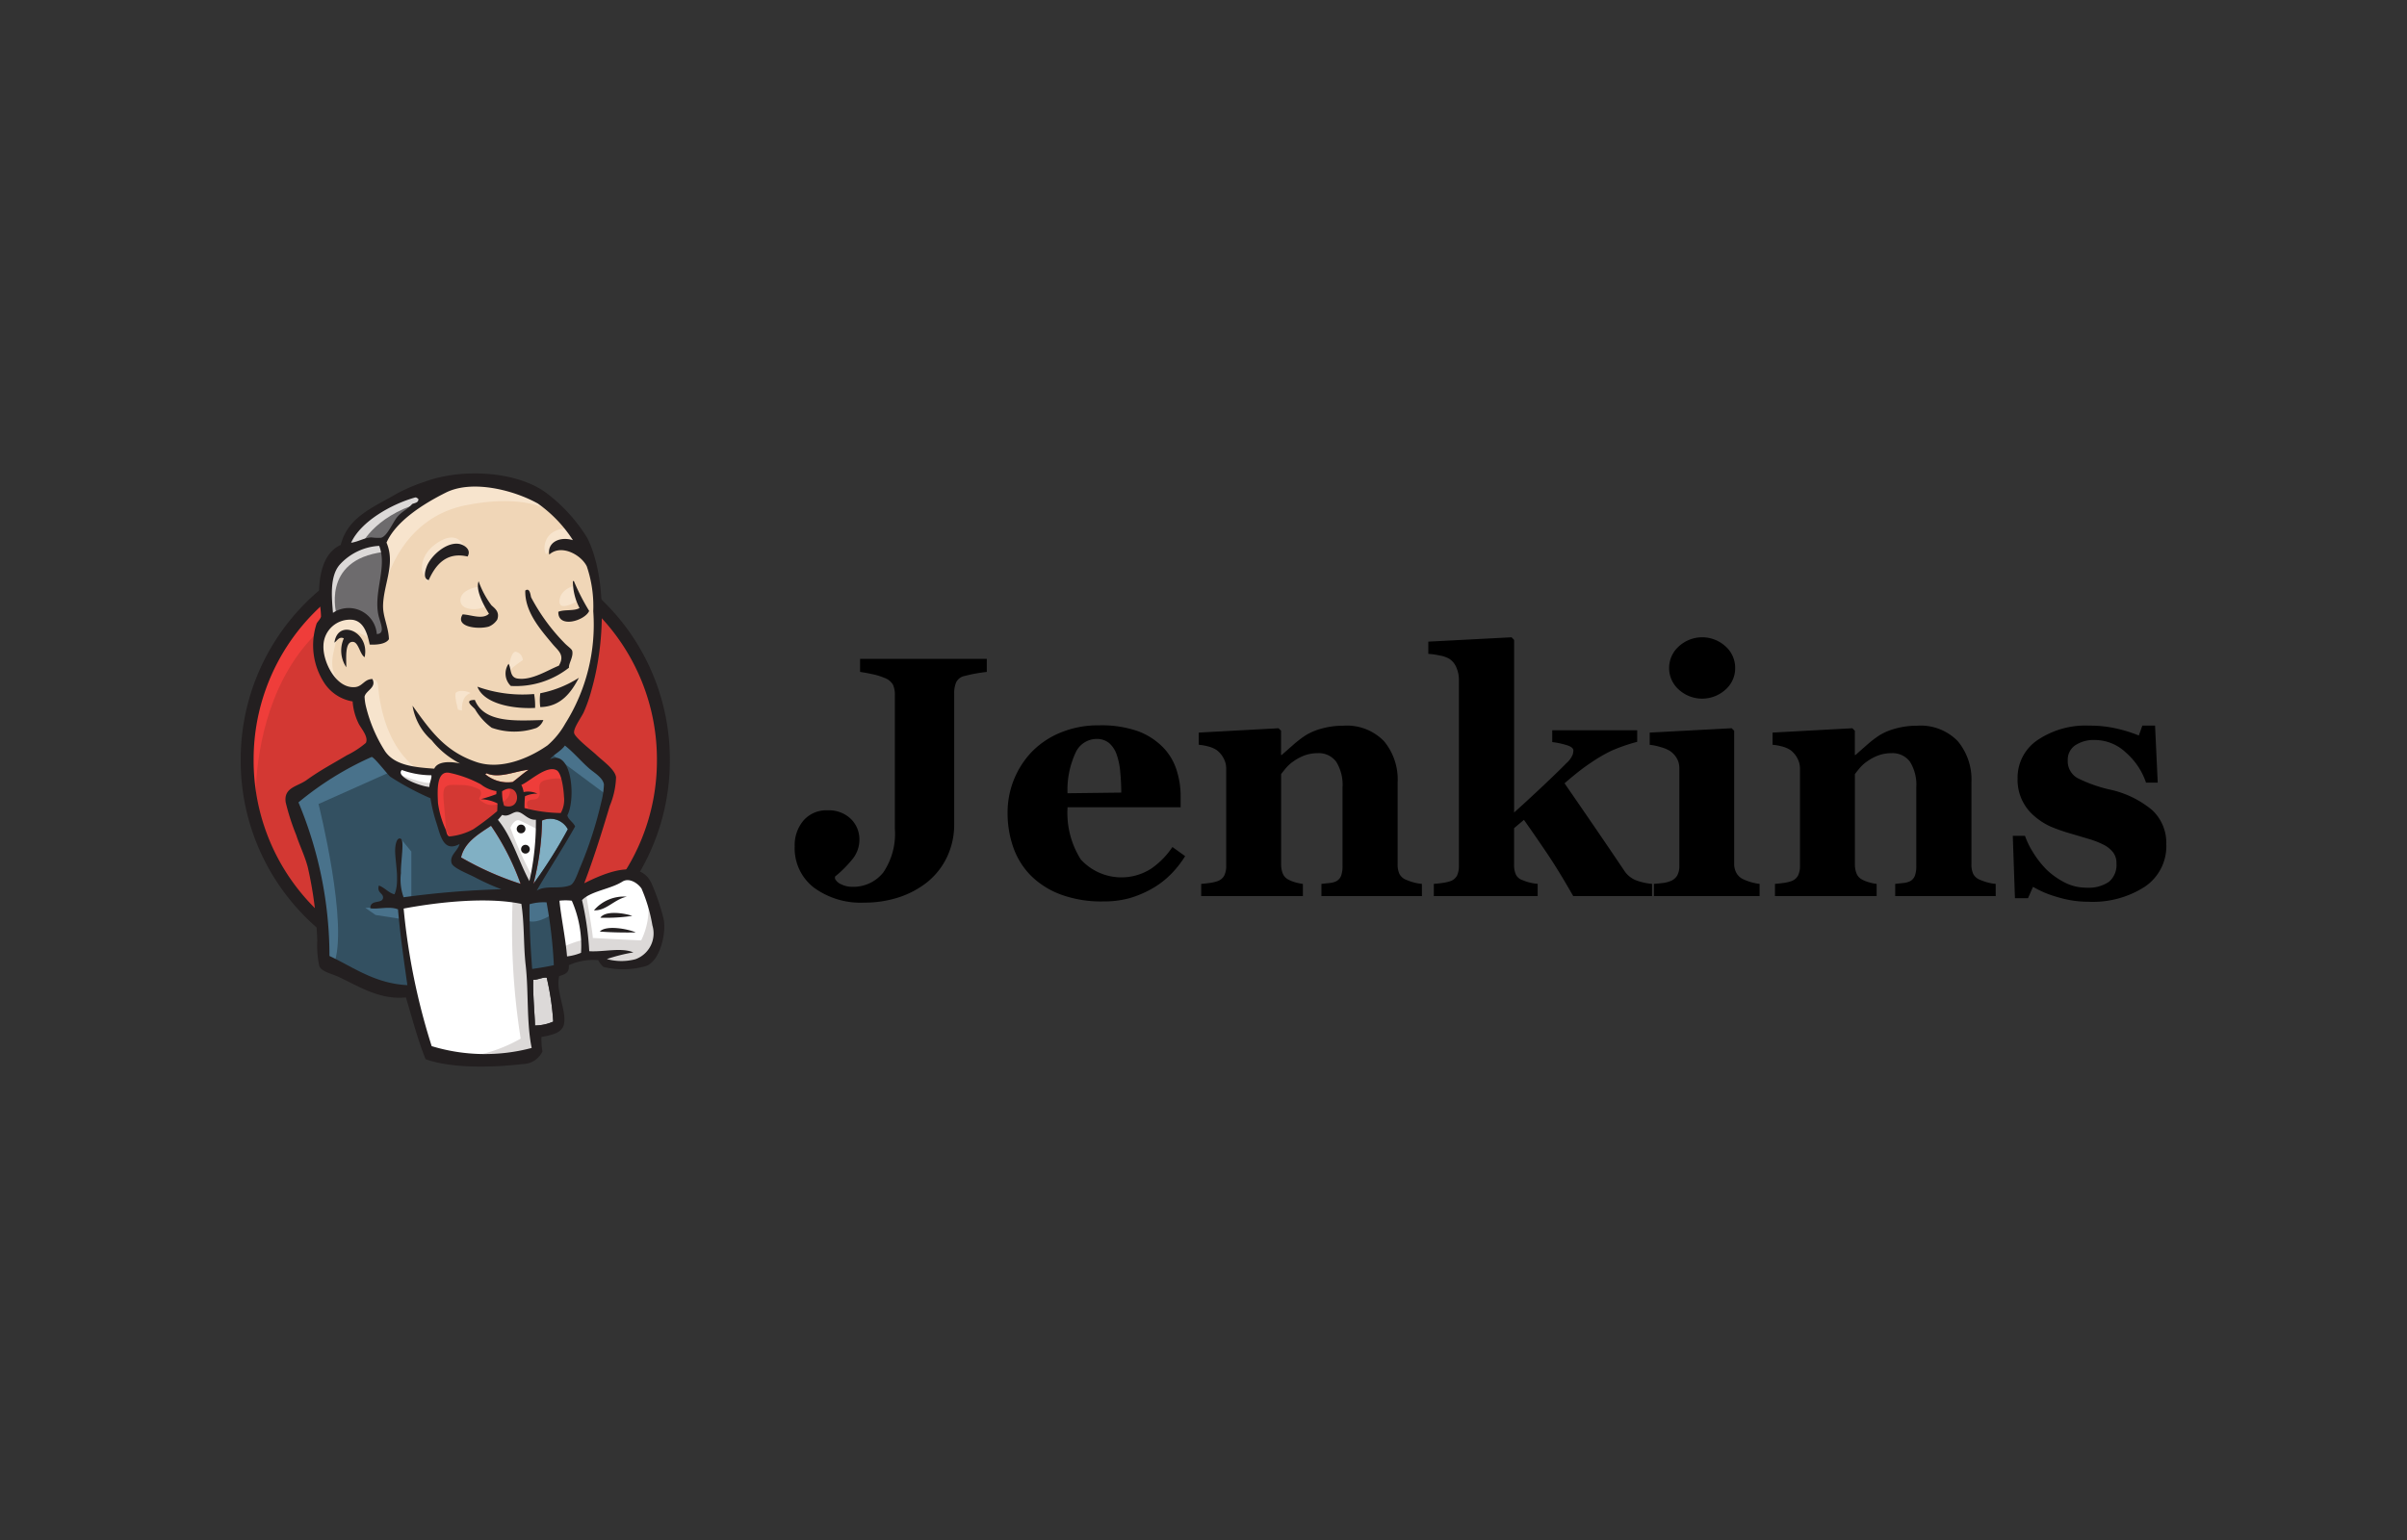 <svg xmlns="http://www.w3.org/2000/svg" width="200" height="128">
    <rect width="100%" height="100%" fill="#333333" stroke="none"/>
    <path d="M55.122 63.106A17.493 17.493 0 0 1 37.83 80.794a17.693 17.693 0 0 1 0-35.376 17.494 17.494 0 0 1 17.292 17.688" fill="#d33833"/>
    <path d="M21.242 67.487S19.99 49.042 36.986 48.515L35.8 46.538l-9.222 3.1-2.635 3.03-2.306 4.414-1.317 5.135.395 3.425" fill="#ef3d3a"/>
    <path d="M25.986 51.04a17.3 17.3 0 0 0-4.912 12.132A17.3 17.3 0 0 0 25.986 75.3a16.506 16.506 0 0 0 11.843 5.019A16.506 16.506 0 0 0 49.673 75.3a17.3 17.3 0 0 0 4.912-12.131 17.3 17.3 0 0 0-4.912-12.129 16.514 16.514 0 0 0-11.844-5.019 16.514 16.514 0 0 0-11.843 5.019zm-.768 25.014A18.372 18.372 0 0 1 20 63.172a18.372 18.372 0 0 1 5.218-12.882 17.578 17.578 0 0 1 12.611-5.342 17.578 17.578 0 0 1 12.612 5.342 18.378 18.378 0 0 1 5.218 12.882 18.376 18.376 0 0 1-5.218 12.882A17.583 17.583 0 0 1 37.829 81.4a17.583 17.583 0 0 1-12.611-5.343" fill="#231f20"/>
    <path d="M45.109 63.2l-2.635.4-3.558.4-2.3.066L34.371 64l-1.713-.527-1.515-1.647-1.186-3.36-.263-.724-1.581-.527-.923-1.516-.658-2.173.724-1.911 1.713-.593 1.383.659.659 1.449.791-.131.263-.33-.265-1.52-.066-1.91.395-2.635-.014-1.504 1.2-1.921 2.108-1.515 3.689-1.581 4.084.593 3.557 2.569 1.647 2.634 1.054 1.91.264 4.743-.791 4.085-1.447 3.623-1.38 1.91" fill="#f0d6b7"/>
    <path d="M42.869 74.6l-9.421.4v1.581l.791 5.534-.395.461-6.588-2.24-.461-.791-.659-7.445-1.515-4.48-.329-1.054 5.27-3.623 1.647-.659 1.449 1.779 1.252 1.12 1.449.461.659.2.79 3.426.593.724 1.515-.527-1.054 2.043 5.731 2.7-.724.4" fill="#335061"/>
    <path d="M27.256 51.61l1.713-.593 1.383.659.659 1.449.791-.131L32 52.2l-.4-1.512.4-3.623-.329-1.977 1.186-1.383 2.569-2.042-.725-.988-3.623 1.778-1.515 1.186-.857 1.845-1.317 1.778-.4 2.108.263 2.24" fill="#6d6b6d"/>
    <path d="M29.957 45.418s.988-2.437 4.941-3.623.2-.857.2-.857l-4.281 1.647-1.647 1.647-.725 1.318 1.515-.132M27.981 51.149s-1.384-4.611 3.886-5.27l-.2-.791-3.623.857-1.051 3.425.263 2.24.725-.461" fill="#dcd9d8"/>
    <path d="M30.089 57.276l.862-.836a.554.554 0 0 1 .455.506c.066.461.264 4.612 3.1 6.851.259.2-2.107-.329-2.107-.329l-2.109-3.294M42.21 56.024s.154-2 .692-1.843a.74.74 0 0 1 .537.691s-1.306.845-1.229 1.152M47.678 48.712s-1.086.229-1.186 1.185 1.186.2 1.383.132M39.707 48.778s-1.45.2-1.45 1.119 1.647.857 2.109.462M30.748 53.06s-2.5-1.516-2.767-.066-.857 2.5.395 4.018l-.856-.263-.791-2.042-.263-1.977 1.515-1.581 1.713.132.988.79.066.989M31.933 48.909s1.12-5.8 6.786-6.917c4.664-.922 7.114.2 8.036 1.252 0 0-4.15-4.941-8.1-3.426S31.8 44.1 31.867 45.879a28.525 28.525 0 0 1 .066 3.03M47.217 43.9s-1.911-.066-1.977 1.647a1.312 1.312 0 0 0 .132.527s1.515-1.713 2.438-.791" fill="#f7e4cd"/>
    <path d="M38.851 46.255s-.328-2.629-2.57-1.1c-1.449.989-1.317 2.372-1.054 2.635s.192.8.393.43.134-1.55.859-1.879 1.912-.7 2.372-.085" fill="#f7e4cd"/>
    <path d="M32.658 64.061l-6.192 2.766s2.569 10.211 1.251 13.373l-.922-.329-.066-3.887-1.712-7.378-.725-2.042 6.456-4.348 1.91 1.845M33.3 69.708l.878 1.072v3.953h-1.059s-.132-2.767-.132-3.1.132-1.515.132-1.515M33.317 75.326l-2.965.131.857.593 2.108.33" fill="#49728b"/>
    <path d="M43.462 74.667L45.9 74.6l.593 6.061-2.5.329-.527-6.324" fill="#335061"/>
    <path d="M44.12 74.667l3.69-.2s1.515-3.821 1.515-4.018 1.317-5.534 1.317-5.534l-2.964-3.1-.593-.527-1.585 1.587V69l-1.38 5.667" fill="#335061"/>
    <path d="M45.767 74.206l-2.3.461.329 1.844c.856.4 2.306-.658 2.306-.658M45.833 62.677l4.612 3.423.131-1.581-3.491-3.228-1.252 1.383" fill="#49728b"/>
    <path d="M35.6 87.645l-1.364-5.534-.678-4.084-.11-3.027 6.173-.329h3.841l-.349 6.917.592 5.336-.065.988-5.007.4-3.03-.659" fill="#fff"/>
    <path d="M42.605 74.6a58.283 58.283 0 0 0 .659 11.726 12.578 12.578 0 0 1-4.875 1.581l5.534-.2.659-.395-.791-10.8-.2-2.306" fill="#dcd9d8"/>
    <path d="M46.6 80.135l2.569-.725 4.875-.263.725-2.24-1.318-3.886-1.515-.2-2.108.659-2.022.987-1.074-.2-.832.333" fill="#fff"/>
    <path d="M46.558 78.817a9.684 9.684 0 0 1 1.976-.725l-.724-3.623.856-.329s.593 3.425.593 3.821c0 0 3.689.2 4.018.2a5.978 5.978 0 0 0 .593-3.1l.73 2.109.066 1.186-1.054 1.581-1.186.263-1.976-.066-.659-.856-2.306.329-.725.264" fill="#dcd9d8"/>
    <path d="M43.969 74.14l-1.449-3.689-1.515-2.174s.329-.922.79-.922h1.515l1.45.527-.132 2.438-.659 3.82" fill="#fff"/>
    <path d="M44.252 72.888a30.7 30.7 0 0 1-1.844-4.088s.329-.791.79-.593 1.45.725 1.45.725v-1.248l-2.24-.461-1.515.2 2.569 6.061.527.066" fill="#dcd9d8"/>
    <path d="M36.2 64.193L34.371 64l-1.713-.527v.593l.837.923 2.635 1.185" fill="#fff"/>
    <path d="M33.251 64.391s2.042.856 2.7.659l.066.789-1.845-.394-1.12-.791.2-.263" fill="#dcd9d8"/>
    <path d="M46.6 67.579a12.446 12.446 0 0 1-3.012-.415 9.391 9.391 0 0 1 .038-.979 2.354 2.354 0 0 1 1.032-.216 1.793 1.793 0 0 0-1.146-.13 1.854 1.854 0 0 0-.19-.6c.628-.224 2.112-1.7 2.946-1.208.4.232.567 1.555.6 2.2a2.242 2.242 0 0 1-.266 1.354" fill="#d33833"/>
    <path d="M46.6 67.579a12.446 12.446 0 0 1-3.012-.415 9.391 9.391 0 0 1 .038-.979 2.354 2.354 0 0 1 1.032-.216 1.793 1.793 0 0 0-1.146-.13 1.854 1.854 0 0 0-.19-.6c.628-.224 2.112-1.7 2.946-1.208.4.232.567 1.555.6 2.2a2.242 2.242 0 0 1-.268 1.348z" fill="none" stroke="#d33833" stroke-width=".674"/>
    <path d="M41.252 65.752c0 .085-.007.17-.01.255a13.253 13.253 0 0 1-1.295.419 3.363 3.363 0 0 1 1.393.353l-.025.639a22.715 22.715 0 0 1-1.977 1.5 5.224 5.224 0 0 1-1.985.605c-.214-.05-.234-.316-.319-.566a8.1 8.1 0 0 1-.64-2.2c-.046-1.021-.15-2.732.951-2.522a9.8 9.8 0 0 1 2.607.954 2.7 2.7 0 0 0 1.3.562" fill="#d33833"/>
    <path d="M41.252 65.752c0 .085-.007.17-.01.255a13.253 13.253 0 0 1-1.295.419 3.363 3.363 0 0 1 1.393.353l-.025.639a22.715 22.715 0 0 1-1.977 1.5 5.224 5.224 0 0 1-1.985.605c-.214-.05-.234-.316-.319-.566a8.1 8.1 0 0 1-.64-2.2c-.046-1.021-.15-2.732.951-2.522a9.8 9.8 0 0 1 2.607.954 2.7 2.7 0 0 0 1.3.563z" fill="none" stroke="#d33833" stroke-width=".674"/>
    <path d="M41.887 66.97a3.805 3.805 0 0 1-.167-1.2c1.484-.989 1.762 1.7.167 1.2" fill="#d33833"/>
    <path d="M41.887 66.97a3.805 3.805 0 0 1-.167-1.2c1.48-.989 1.762 1.699.167 1.2z" fill="none" stroke="#d33833" stroke-width=".674"/>
    <path d="M44.035 67.421s-.461-.659-.132-.856.659 0 .857-.33 0-.527.065-.922.4-.461.725-.527 1.252-.2 1.383.132l-.4-1.186-.79-.263-2.5 1.449-.131.724v1.45M37.118 69.6q-.119-1.542-.256-3.082c-.14-1.533.368-1.266 1.7-1.266a3.507 3.507 0 0 1 1.325.395c.359.734-.6.571.414 1.125.856.467 2.369-.284 2.023-1.322-.194-.231-1.009-.072-1.3-.224l-1.544-.8c-.655-.34-2.168-.835-2.866-.36-1.769 1.2.111 4.208.742 5.463" fill="#ef3d3a"/>
    <path d="M38.851 46.255c-1.8-.418-2.687.751-3.231 1.964-.486-.117-.293-.778-.17-1.115.321-.884 1.616-2.06 2.674-1.9.456.069 1.072.485.727 1.052M47.6 48.3h.085a18.574 18.574 0 0 0 1.269 2.48c-.343.8-2.6 1.5-2.562.071.487-.213 1.329-.043 1.761-.315A4.881 4.881 0 0 1 47.6 48.3M39.771 48.322a7.537 7.537 0 0 0 1.057 1.98c.247.24.726.533.488 1.2a1.516 1.516 0 0 1-.7.577c-.856.253-2.849.053-2.174-1.014.707.033 1.658.46 2.187-.054-.406-.649-1.13-1.934-.863-2.69M47.279 55.494a7.131 7.131 0 0 1-4.836 1.519 1.43 1.43 0 0 1-.184-1.841c.228.392.084 1.113.72 1.222 1.2.2 2.591-.733 3.453-1.061.534-.9-.046-1.231-.527-1.811-.986-1.188-2.307-2.659-2.259-4.437.4-.289.433.44.49.573a16.222 16.222 0 0 0 2.754 3.774c.232.254.614.5.656.665.123.488-.319 1.073-.267 1.4M30.3 54.623c-.4-.23-.5-1.245-.974-1.274-.678-.041-.554 1.317-.551 2.111a2.477 2.477 0 0 1-.206-2.4c-.39-.192-.565.211-.781.353.278-2.021 2.957-.938 2.512 1.206M48.1 56.336c-.6 1.141-1.448 2.4-3.208 2.435a4.384 4.384 0 0 1 0-1.151 9.257 9.257 0 0 0 3.208-1.284M39.669 57.076a11.134 11.134 0 0 0 4.71.609 5.32 5.32 0 0 1 .083 1.155c-1.961.1-4.279-.388-4.793-1.764M39.456 58.177c.776 1.948 3.443 1.724 5.692 1.67a1.2 1.2 0 0 1-.58.66 5.7 5.7 0 0 1-3.709-.016 5.054 5.054 0 0 1-1.39-1.546c-.168-.216-1-.767-.013-.768" fill="#231f20"/>
    <path d="M47.185 68.924a39.6 39.6 0 0 1-2.863 4.537 21.87 21.87 0 0 0 .716-5.26 1.658 1.658 0 0 1 2.147.723" fill="#81b0c4"/>
    <path d="M52.085 74.53c-1.019.2-1.736 1.195-2.73 1.131a3.256 3.256 0 0 1 2.73-1.131M52.535 76.125a14.854 14.854 0 0 1-2.65.153c.4-.609 1.936-.4 2.65-.153M52.823 77.5c-.934.02-2.095 0-2.983-.073.525-.564 2.377-.209 2.983.073" fill="#231f20"/>
    <path d="M45.428 81.266a21.874 21.874 0 0 1 .54 3.646 3.818 3.818 0 0 1-1.505.325c-.048-1.091-.2-2.76-.151-3.8.34.022.842-.243 1.116-.17" fill="#dcd9d8"/>
    <path d="M43.922 63.979c-.469.306-.869.688-1.319 1.015a2.9 2.9 0 0 1-2.278-.643c.012-.046.086-.025.089-.082 1.069.477 2.428-.194 3.508-.29" fill="#f0d6b7"/>
    <path d="M38.309 71.267c.294-1.273 1.445-1.932 2.49-2.633a21.039 21.039 0 0 1 2.458 4.829 25.239 25.239 0 0 1-4.948-2.2" fill="#81b0c4"/>
    <path d="M44.312 81.436c-.044 1.041.1 2.71.151 3.8a3.818 3.818 0 0 0 1.505-.325 21.874 21.874 0 0 0-.54-3.646c-.274-.072-.776.193-1.116.171zm-10.773-5.919a54.386 54.386 0 0 0 2.329 11.434 15.151 15.151 0 0 0 8.31.151c-.436-2.1-.246-4.648-.5-6.885-.192-1.681-.094-3.373-.358-5.089-2.882-.599-6.954-.14-9.781.389zM44 75.155c-.024 1.8.081 3.578.219 5.382.691-.1 1.161-.174 1.8-.315A38.683 38.683 0 0 0 45.414 75a4.3 4.3 0 0 0-1.414.155zm3.509-.291a4.275 4.275 0 0 0-1.024 0c.148 1.468.505 3.088.631 4.63a4.307 4.307 0 0 0 1.163-.3 9.317 9.317 0 0 0-.77-4.338zm5.313 4.855a2.283 2.283 0 0 0 1.388-2.8 13.258 13.258 0 0 0-.905-3.063c-.272-.412-1.009-.95-1.6-.573-.958.613-2.645.791-3.343 1.533a24.728 24.728 0 0 1 .6 4.245c1.2.075 2.669-.329 3.664.1a13.9 13.9 0 0 0-2.2.554 4.584 4.584 0 0 0 2.387.008zm-9.565-6.256a21.039 21.039 0 0 0-2.457-4.829c-1.045.7-2.2 1.36-2.49 2.633a25.239 25.239 0 0 0 4.947 2.196zm1.781-5.263a21.87 21.87 0 0 1-.716 5.26 39.6 39.6 0 0 0 2.863-4.537 1.658 1.658 0 0 0-2.147-.723zm-2.019-.717c-.41-.044-.757.47-1.289.248-.122.135-.233.281-.357.412 1.175 1.417 1.709 3.427 2.617 5.091a22.384 22.384 0 0 0 .539-5.1c-.67.047-1.041-.6-1.51-.65zm-1.3-1.714a3.805 3.805 0 0 0 .167 1.2c1.596.5 1.314-2.188-.166-1.199zm-1.768-.58a9.8 9.8 0 0 0-2.607-.954c-1.1-.211-1 1.5-.951 2.522a8.1 8.1 0 0 0 .64 2.2c.085.25.105.516.319.566a5.224 5.224 0 0 0 1.985-.605 22.715 22.715 0 0 0 1.977-1.5q.014-.32.025-.639a3.363 3.363 0 0 0-1.393-.353 13.253 13.253 0 0 0 1.295-.419c0-.085.007-.17.01-.255a2.7 2.7 0 0 1-1.299-.562zM33.388 64c-.57.579 1.6 1.369 2.291 1.411 0-.366.208-.712.166-.974A7.27 7.27 0 0 1 33.388 64zm7.026.272c0 .057-.077.036-.089.082a2.9 2.9 0 0 0 2.278.643c.45-.327.85-.709 1.319-1.015-1.08.093-2.439.764-3.508.287zm6.449 1.956c-.031-.643-.2-1.966-.6-2.2-.834-.487-2.318.984-2.946 1.208a1.854 1.854 0 0 1 .19.6 1.793 1.793 0 0 1 1.146.13 2.354 2.354 0 0 0-1.032.216 9.391 9.391 0 0 0-.038.979 12.446 12.446 0 0 0 3.012.415 2.242 2.242 0 0 0 .268-1.351zm-14.435-1.67c-.179-.128-1.391-1.705-1.557-1.639a26.058 26.058 0 0 0-6.071 3.773 33.121 33.121 0 0 1 2.576 12.766c2 .935 3.758 2.284 6.473 2.425-.314-2.223-.6-4.206-.779-6.3-.682-.287-1.661.013-2.3-.089-.006-.769.975-.337 1.056-.854.062-.391-.539-.421-.343-1.037.5.181.761.582 1.293.732.486-1.064-.007-2.946.063-3.836.014-.167.084-.925.458-.792.331.118-.019 2.016.017 2.858a4.418 4.418 0 0 0 .22 2.013 75.042 75.042 0 0 1 8.129-.666 19.69 19.69 0 0 1-2.18-.98c-.441-.249-1.831-.766-1.958-1.185-.2-.667.533-1.023.658-1.595-1.324.723-1.582-.692-1.9-1.694a13.211 13.211 0 0 1-.515-2.109 22.864 22.864 0 0 1-3.342-1.792zM45.7 63.109c1.827-.885 2.156 3.311 1.44 4.663.111.4.491.557.647.92-1.02 1.826-2.152 3.53-3.192 5.335.774-.482 1.879-.086 2.789-.447.333-.131.574-.893.826-1.5a32.736 32.736 0 0 0 1.745-5.391 6.8 6.8 0 0 0 .227-1.483c-.079-.581-.868-1.012-1.269-1.372-.738-.663-1.2-1.247-1.974-1.868-.313.462-.983.771-1.239 1.146zM28.25 46.91c-.87.958-.688 2.753-.583 4.029a2.339 2.339 0 0 1 3.642 1.761c.751-.02.281-.938.145-1.53-.444-1.932.748-4.031.054-5.8a4.779 4.779 0 0 0-3.258 1.54zm6.228-5.558c-1.97.558-4.5 1.99-5.305 3.76.627-.091 1.062-.407 1.68-.446a4.105 4.105 0 0 0 .809.031c.535-.133.987-1.333 1.391-1.78s.867-.622 1.191-1.02c.208-.1.516-.093.527-.406-.09-.091-.185-.17-.293-.139zm10.258.525c-2.046-1.154-5.507-2.022-7.683-.937-1.756.875-4.128 2.323-4.937 4.159.755 1.77-.224 3.393-.287 5.191-.033.957.451 1.792.488 2.834-.259.426-1.049.479-1.6.45-.184-.922-.507-1.957-1.455-2.061a2.2 2.2 0 0 0-2.385 2.125c-.072 1.365 1.048 3.628 2.637 3.471.614-.06.765-.676 1.433-.669.363.723-.559.95-.654 1.467a4.2 4.2 0 0 0 .136.9A12.286 12.286 0 0 0 32 62.451c.8 1.151 2.382 1.325 4.081 1.438.3-.654 1.421-.6 2.149-.429a7.193 7.193 0 0 1-2.356-1.926 4.834 4.834 0 0 1-1.595-2.876c1.46 2.025 2.666 3.794 5.32 4.684 2.008.674 4.353-.308 5.9-1.392a6.773 6.773 0 0 0 1.477-1.819 15.419 15.419 0 0 0 2.318-9.331 10.358 10.358 0 0 0-.538-3.731c-.49-.983-2.147-1.863-3.118-.973-.18-.957.807-1.548 1.966-1.2a10.975 10.975 0 0 0-2.868-3.011zm3.81 31.535c1.6-.794 4.584-2.138 5.586 0a18.073 18.073 0 0 1 1 2.939c.271 1.149-.293 3.565-1.474 3.951a7.006 7.006 0 0 1-3.519.067 1.906 1.906 0 0 1-.428-.561 4.851 4.851 0 0 0-2.447.417c.067.664-.382.771-.8.907-.312 1.238.624 2.853.4 3.982-.16.8-1.149.928-1.875 1.078a6.128 6.128 0 0 0 .081 1.2 1.814 1.814 0 0 1-1.618 1.046c-2.324.279-5.852.405-8.088-.4-.623-1.53-1.115-3.391-1.634-5.138-2.18.233-3.944-.94-5.606-1.709-.575-.267-1.372-.414-1.587-.872a7.845 7.845 0 0 1-.174-2.1 31.933 31.933 0 0 0-.786-6.128c-.243-.942-.667-1.774-.963-2.682a19.292 19.292 0 0 1-.875-2.72c-.185-1.244.986-1.313 1.735-1.852 1.158-.834 2.066-1.294 3.32-2.047a7.52 7.52 0 0 0 1.606-1.041c.254-.515-.434-1.24-.618-1.644A4.928 4.928 0 0 1 29.3 58.3a3.492 3.492 0 0 1-2.331-1.5 5.744 5.744 0 0 1-.66-4.972c.054-.13.324-.384.364-.583a6.762 6.762 0 0 0-.162-1.328c-.072-2.137.362-3.978 1.8-4.622.584-2.326 2.673-3.1 4.642-4.255a14.568 14.568 0 0 1 2.385-1.016c3.006-1.106 7.617-.9 10.111.988a13.593 13.593 0 0 1 3.354 3.712c1.6 3.229 1.483 8.625.366 12.552a12.589 12.589 0 0 1-.672 1.936c-.212.442-.871 1.327-.791 1.718s1.5 1.482 1.807 1.776c.549.529 1.591 1.231 1.675 1.9a6.709 6.709 0 0 1-.518 2.368c-.683 2.287-1.351 4.4-2.126 6.442" fill="#231f20"/>
    <path d="M37.884 57.575c.086-.116.563-.291 1.23.03 0 0-.791.132-.725 1.45l-.329-.066s-.341-1.2-.176-1.414" fill="#f7e4cd"/>
    <path d="M43.659 68.9a.362.362 0 1 1-.362-.363.362.362 0 0 1 .362.363M44.022 70.583a.363.363 0 1 1-.363-.363.363.363 0 0 1 .363.363" fill="#1d1919"/>
    <g style="isolation:isolate">
        <g style="isolation:isolate">
            <path d="M81.994 55.846q-.556.069-.945.139c-.26.046-.551.111-.876.194a.994.994 0 0 0-.729.543 2.316 2.316 0 0 0-.16.89v10.874a6.252 6.252 0 0 1-.6 2.754 6 6 0 0 1-1.661 2.1 7.676 7.676 0 0 1-2.39 1.259 9.19 9.19 0 0 1-2.821.424 6.583 6.583 0 0 1-4.189-1.251 4.127 4.127 0 0 1-1.591-3.432 3.165 3.165 0 0 1 .729-2.14 2.51 2.51 0 0 1 2.008-.848 2.62 2.62 0 0 1 1.925.709 2.367 2.367 0 0 1 .715 1.751 2.552 2.552 0 0 1-.618 1.647 9.559 9.559 0 0 1-1.411 1.4v.181a1.04 1.04 0 0 0 .544.472 1.99 1.99 0 0 0 .85.195 3.175 3.175 0 0 0 2.626-1.2 5.727 5.727 0 0 0 .955-3.616v-11.14a1.981 1.981 0 0 0-.154-.834 1.337 1.337 0 0 0-.74-.584 5.291 5.291 0 0 0-1.012-.306 15.137 15.137 0 0 0-.984-.181v-1.084h10.529zM98.474 71.159a8.474 8.474 0 0 1-1.174 1.494 7.193 7.193 0 0 1-1.563 1.2 8.61 8.61 0 0 1-1.883.8 8.042 8.042 0 0 1-2.189.271 9.742 9.742 0 0 1-3.55-.584 6.965 6.965 0 0 1-2.467-1.57 6.3 6.3 0 0 1-1.448-2.327 8.6 8.6 0 0 1-.479-2.911 7.3 7.3 0 0 1 2-5.03A7.085 7.085 0 0 1 88.1 60.9a8.139 8.139 0 0 1 3.217-.612 9.16 9.16 0 0 1 3.2.473 5.663 5.663 0 0 1 2.07 1.306 4.739 4.739 0 0 1 1.154 1.869A7.077 7.077 0 0 1 98.1 66.2v.9h-9.395a7.235 7.235 0 0 0 1.1 4.336 4.574 4.574 0 0 0 5.836.771 6.708 6.708 0 0 0 1.777-1.807zm-5.308-5.281q0-.833-.084-1.709a5.675 5.675 0 0 0-.291-1.431 2.213 2.213 0 0 0-.646-.987 1.592 1.592 0 0 0-1.036-.333A1.925 1.925 0 0 0 89.4 62.5a7.367 7.367 0 0 0-.7 3.432zM118.15 74.48h-8.35v-1.015q.264-.027.639-.069a1.761 1.761 0 0 0 .57-.139.889.889 0 0 0 .417-.445 2.288 2.288 0 0 0 .125-.861v-6.5a3.6 3.6 0 0 0-.523-2.133 1.784 1.784 0 0 0-1.539-.716 3.147 3.147 0 0 0-1.038.167 3.868 3.868 0 0 0-.941.486 3.235 3.235 0 0 0-.648.57c-.162.194-.3.366-.411.514V71.8a2.078 2.078 0 0 0 .139.813.967.967 0 0 0 .459.493 2.63 2.63 0 0 0 .555.223 4.341 4.341 0 0 0 .654.138v1.013h-8.45v-1.015c.231-.018.466-.043.7-.076a3.326 3.326 0 0 0 .6-.132 1.024 1.024 0 0 0 .612-.472 1.806 1.806 0 0 0 .166-.834v-8.087a1.787 1.787 0 0 0-.222-.848 1.984 1.984 0 0 0-.584-.681 2.281 2.281 0 0 0-.632-.278 4.483 4.483 0 0 0-.841-.153V60.89l6.629-.361.208.208v2.015h.056c.259-.232.574-.509.945-.834a9.1 9.1 0 0 1 1.028-.792 5.02 5.02 0 0 1 1.348-.57 6.512 6.512 0 0 1 1.778-.236 4.292 4.292 0 0 1 3.4 1.286 4.97 4.97 0 0 1 1.132 3.411v6.809a1.848 1.848 0 0 0 .153.82 1.081 1.081 0 0 0 .57.486 4.8 4.8 0 0 0 .549.195 4 4 0 0 0 .743.138zM137.271 74.48h-6.55q-1.208-2.121-2.207-3.6t-1.889-2.737l-.818.692v3.029a1.971 1.971 0 0 0 .146.82.926.926 0 0 0 .563.473 3.519 3.519 0 0 0 .583.194 4.073 4.073 0 0 0 .667.111v1.018h-8.629v-1.015q.35-.027.7-.076a3.752 3.752 0 0 0 .616-.132 1 1 0 0 0 .608-.472 1.849 1.849 0 0 0 .161-.834V56.457a2.517 2.517 0 0 0-.2-.952 1.558 1.558 0 0 0-.591-.743 2.49 2.49 0 0 0-.792-.278 6.926 6.926 0 0 0-.959-.139v-1.014l6.92-.362.209.223v14.339q1.026-.917 2.31-2.125t2.062-2a1.837 1.837 0 0 0 .507-.716 2.331 2.331 0 0 0 .048-.3q0-.251-.438-.417a6.558 6.558 0 0 0-1.321-.292V60.7h7.059v.959a14.633 14.633 0 0 0-2.116.73 12.515 12.515 0 0 0-1.588.91q-.57.375-1.1.786T130 65.105q1.36 1.971 2.511 3.652t2.414 3.556a2.105 2.105 0 0 0 1.068.875 5.21 5.21 0 0 0 1.277.277zM146.206 74.48h-8.782v-1.015c.24-.018.477-.041.708-.069a2.474 2.474 0 0 0 .6-.139 1.151 1.151 0 0 0 .625-.479 1.651 1.651 0 0 0 .181-.827v-8.087a1.612 1.612 0 0 0-.223-.855 1.853 1.853 0 0 0-.555-.591 2.976 2.976 0 0 0-.76-.318 4.947 4.947 0 0 0-.924-.195V60.89l6.809-.361.209.208V71.77a1.553 1.553 0 0 0 .208.827 1.26 1.26 0 0 0 .6.507 4.619 4.619 0 0 0 .611.223 4.192 4.192 0 0 0 .695.138zm-2.029-18.954a2.352 2.352 0 0 1-.813 1.8 2.882 2.882 0 0 1-3.863 0 2.406 2.406 0 0 1 0-3.606 2.868 2.868 0 0 1 3.87 0 2.38 2.38 0 0 1 .806 1.806zM165.826 74.48h-8.351v-1.015q.264-.027.639-.069a1.761 1.761 0 0 0 .57-.139.88.88 0 0 0 .417-.445 2.288 2.288 0 0 0 .125-.861v-6.5a3.6 3.6 0 0 0-.523-2.133 1.784 1.784 0 0 0-1.539-.716 3.147 3.147 0 0 0-1.038.167 3.868 3.868 0 0 0-.941.486 3.235 3.235 0 0 0-.648.57c-.162.194-.3.366-.411.514V71.8a2.1 2.1 0 0 0 .139.813.971.971 0 0 0 .459.493 2.619 2.619 0 0 0 .556.223 4.3 4.3 0 0 0 .653.138v1.013h-8.449v-1.015q.348-.027.7-.076a3.306 3.306 0 0 0 .6-.132 1.021 1.021 0 0 0 .612-.472 1.806 1.806 0 0 0 .166-.834v-8.087a1.787 1.787 0 0 0-.222-.848 1.992 1.992 0 0 0-.583-.681 2.3 2.3 0 0 0-.633-.278 4.487 4.487 0 0 0-.84-.153V60.89l6.628-.361.208.208v2.015h.056c.259-.232.574-.509.945-.834a9.1 9.1 0 0 1 1.028-.792 5.02 5.02 0 0 1 1.348-.57 6.514 6.514 0 0 1 1.779-.236 4.291 4.291 0 0 1 3.4 1.286 4.971 4.971 0 0 1 1.133 3.411v6.809a1.849 1.849 0 0 0 .152.82 1.081 1.081 0 0 0 .57.486 4.8 4.8 0 0 0 .549.195 4.02 4.02 0 0 0 .743.138zM173.552 74.952a8.9 8.9 0 0 1-2.633-.4 8.651 8.651 0 0 1-1.994-.84l-.417.945h-1.084l-.18-5.184h1.014a6.9 6.9 0 0 0 .695 1.411 7.777 7.777 0 0 0 1.112 1.41 6.284 6.284 0 0 0 1.493 1.056 3.9 3.9 0 0 0 1.8.431 2.991 2.991 0 0 0 1.883-.493 1.83 1.83 0 0 0 .618-1.522 1.463 1.463 0 0 0-.278-.917 2.368 2.368 0 0 0-.764-.625 7.089 7.089 0 0 0-1.188-.473q-.646-.193-1.591-.472a15.19 15.19 0 0 1-1.619-.563 5.531 5.531 0 0 1-1.4-.9 3.924 3.924 0 0 1-1.375-3.127 3.754 3.754 0 0 1 1.646-3.168 7.118 7.118 0 0 1 4.315-1.209 9.923 9.923 0 0 1 2.328.257 11.793 11.793 0 0 1 1.785.563l.292-.82h1.056l.222 4.739h-.972a5.755 5.755 0 0 0-1.668-2.495 3.767 3.767 0 0 0-2.543-1.049 2.8 2.8 0 0 0-1.681.445 1.443 1.443 0 0 0-.612 1.237 1.6 1.6 0 0 0 .9 1.528 11.977 11.977 0 0 0 2.5.889 8.184 8.184 0 0 1 3.635 1.744A3.734 3.734 0 0 1 180 70.172a4.058 4.058 0 0 1-1.786 3.53 7.963 7.963 0 0 1-4.662 1.25z"/>
        </g>
    </g>
</svg>
